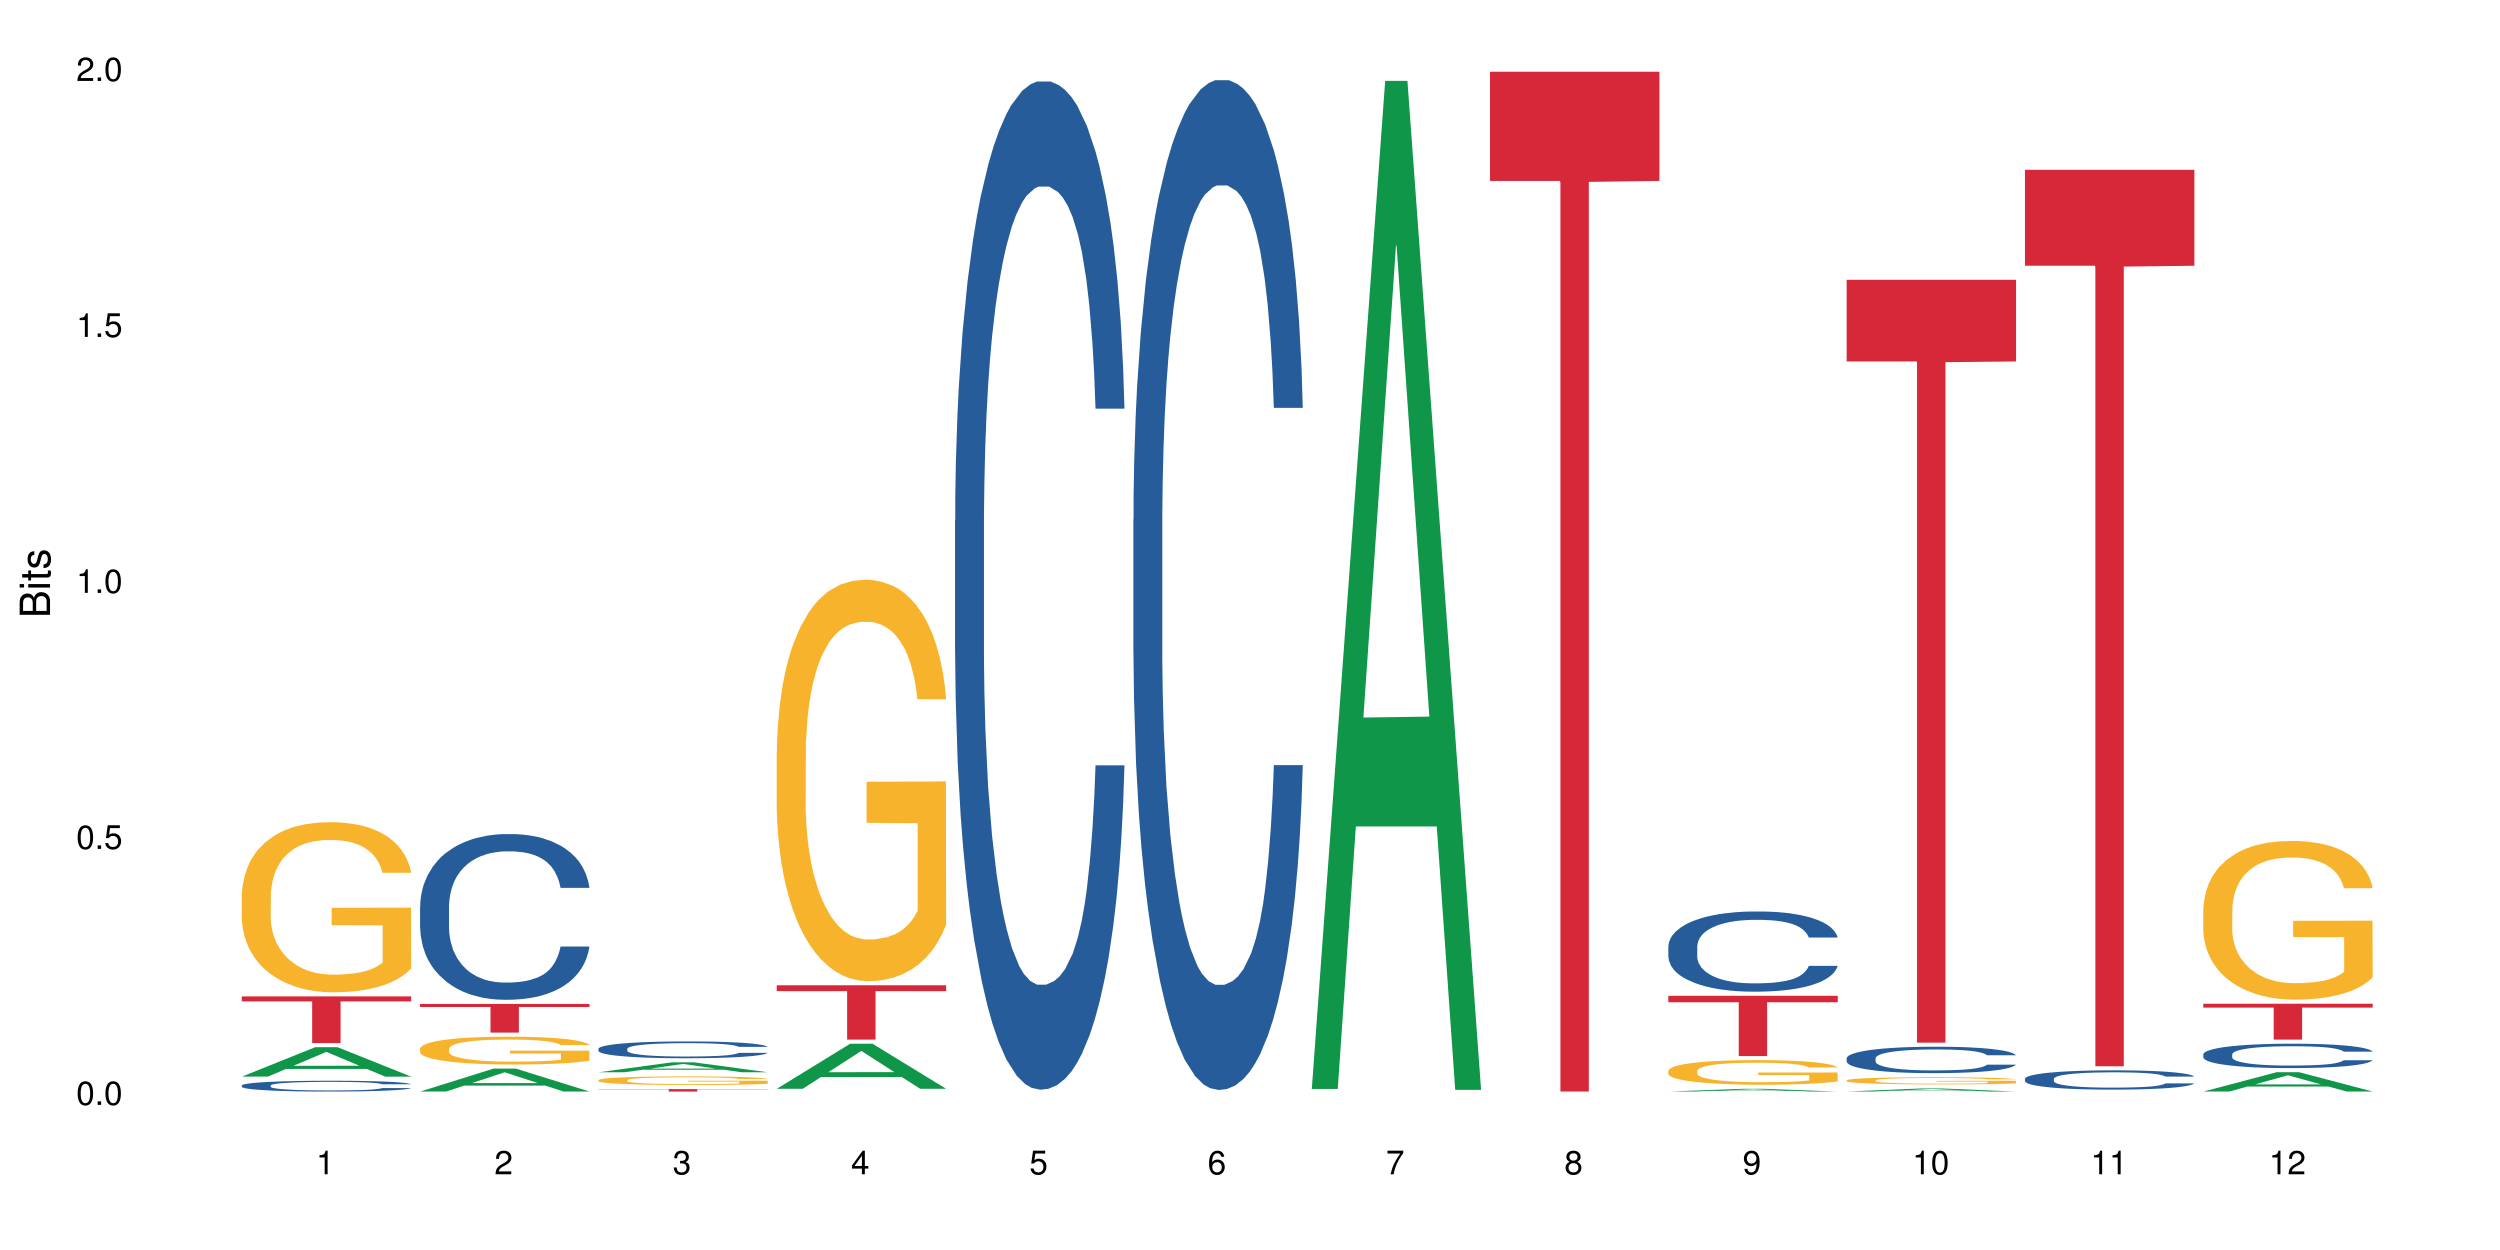 <?xml version="1.0" encoding="UTF-8"?>
<svg xmlns="http://www.w3.org/2000/svg" xmlns:xlink="http://www.w3.org/1999/xlink" width="720pt" height="360pt" viewBox="0 0 720 360" version="1.1">
<defs>
<g>
<symbol overflow="visible" id="glyph0-0">
<path style="stroke:none;" d=""/>
</symbol>
<symbol overflow="visible" id="glyph0-1">
<path style="stroke:none;" d="M 2.641 -6.797 C 2 -6.797 1.422 -6.531 1.078 -6.047 C 0.641 -5.453 0.406 -4.547 0.406 -3.297 C 0.406 -1 1.188 0.219 2.641 0.219 C 4.078 0.219 4.859 -1 4.859 -3.234 C 4.859 -4.562 4.656 -5.438 4.203 -6.047 C 3.844 -6.531 3.281 -6.797 2.641 -6.797 Z M 2.641 -6.047 C 3.547 -6.047 4 -5.125 4 -3.312 C 4 -1.375 3.562 -0.484 2.625 -0.484 C 1.734 -0.484 1.281 -1.422 1.281 -3.281 C 1.281 -5.141 1.734 -6.047 2.641 -6.047 Z M 2.641 -6.047 "/>
</symbol>
<symbol overflow="visible" id="glyph0-2">
<path style="stroke:none;" d="M 1.828 -1 L 0.828 -1 L 0.828 0 L 1.828 0 Z M 1.828 -1 "/>
</symbol>
<symbol overflow="visible" id="glyph0-3">
<path style="stroke:none;" d="M 4.562 -6.797 L 1.062 -6.797 L 0.547 -3.094 L 1.328 -3.094 C 1.719 -3.562 2.047 -3.734 2.578 -3.734 C 3.484 -3.734 4.062 -3.109 4.062 -2.094 C 4.062 -1.125 3.484 -0.531 2.578 -0.531 C 1.828 -0.531 1.375 -0.906 1.188 -1.672 L 0.328 -1.672 C 0.453 -1.109 0.547 -0.844 0.75 -0.594 C 1.125 -0.078 1.828 0.219 2.594 0.219 C 3.969 0.219 4.922 -0.781 4.922 -2.219 C 4.922 -3.562 4.031 -4.484 2.719 -4.484 C 2.25 -4.484 1.859 -4.359 1.469 -4.062 L 1.734 -5.969 L 4.562 -5.969 Z M 4.562 -6.797 "/>
</symbol>
<symbol overflow="visible" id="glyph0-4">
<path style="stroke:none;" d="M 2.484 -4.844 L 2.484 0 L 3.328 0 L 3.328 -6.797 L 2.766 -6.797 C 2.469 -5.75 2.281 -5.609 0.984 -5.453 L 0.984 -4.844 Z M 2.484 -4.844 "/>
</symbol>
<symbol overflow="visible" id="glyph0-5">
<path style="stroke:none;" d="M 4.859 -0.828 L 1.281 -0.828 C 1.359 -1.391 1.672 -1.75 2.5 -2.234 L 3.469 -2.75 C 4.406 -3.266 4.906 -3.969 4.906 -4.812 C 4.906 -5.375 4.672 -5.906 4.266 -6.266 C 3.859 -6.625 3.375 -6.797 2.719 -6.797 C 1.859 -6.797 1.219 -6.5 0.844 -5.922 C 0.609 -5.562 0.5 -5.125 0.484 -4.438 L 1.328 -4.438 C 1.359 -4.906 1.406 -5.188 1.531 -5.406 C 1.75 -5.812 2.188 -6.062 2.703 -6.062 C 3.469 -6.062 4.031 -5.516 4.031 -4.781 C 4.031 -4.25 3.719 -3.797 3.125 -3.438 L 2.234 -2.938 C 0.812 -2.141 0.406 -1.5 0.328 0 L 4.859 0 Z M 4.859 -0.828 "/>
</symbol>
<symbol overflow="visible" id="glyph0-6">
<path style="stroke:none;" d="M 2.125 -3.125 L 2.578 -3.125 C 3.516 -3.125 3.984 -2.703 3.984 -1.891 C 3.984 -1.031 3.469 -0.531 2.578 -0.531 C 1.656 -0.531 1.203 -0.984 1.156 -1.969 L 0.312 -1.969 C 0.344 -1.422 0.438 -1.078 0.609 -0.766 C 0.953 -0.109 1.625 0.219 2.547 0.219 C 3.953 0.219 4.859 -0.609 4.859 -1.906 C 4.859 -2.766 4.516 -3.25 3.703 -3.516 C 4.344 -3.766 4.656 -4.25 4.656 -4.938 C 4.656 -6.109 3.875 -6.797 2.578 -6.797 C 1.203 -6.797 0.484 -6.047 0.453 -4.609 L 1.297 -4.609 C 1.312 -5.016 1.344 -5.25 1.453 -5.453 C 1.641 -5.828 2.062 -6.062 2.594 -6.062 C 3.344 -6.062 3.797 -5.625 3.797 -4.906 C 3.797 -4.422 3.609 -4.141 3.25 -3.984 C 3.016 -3.891 2.719 -3.844 2.125 -3.844 Z M 2.125 -3.125 "/>
</symbol>
<symbol overflow="visible" id="glyph0-7">
<path style="stroke:none;" d="M 3.141 -1.625 L 3.141 0 L 3.984 0 L 3.984 -1.625 L 4.984 -1.625 L 4.984 -2.391 L 3.984 -2.391 L 3.984 -6.797 L 3.359 -6.797 L 0.266 -2.516 L 0.266 -1.625 Z M 3.141 -2.391 L 1 -2.391 L 3.141 -5.359 Z M 3.141 -2.391 "/>
</symbol>
<symbol overflow="visible" id="glyph0-8">
<path style="stroke:none;" d="M 4.781 -5.031 C 4.609 -6.141 3.891 -6.797 2.844 -6.797 C 2.094 -6.797 1.422 -6.438 1.031 -5.828 C 0.609 -5.172 0.406 -4.344 0.406 -3.094 C 0.406 -1.953 0.578 -1.234 0.984 -0.625 C 1.359 -0.078 1.953 0.219 2.703 0.219 C 3.984 0.219 4.922 -0.734 4.922 -2.078 C 4.922 -3.344 4.062 -4.234 2.844 -4.234 C 2.172 -4.234 1.641 -3.969 1.281 -3.469 C 1.281 -5.125 1.828 -6.047 2.797 -6.047 C 3.391 -6.047 3.797 -5.672 3.938 -5.031 Z M 2.734 -3.484 C 3.547 -3.484 4.062 -2.922 4.062 -2 C 4.062 -1.156 3.484 -0.531 2.703 -0.531 C 1.922 -0.531 1.328 -1.188 1.328 -2.047 C 1.328 -2.891 1.906 -3.484 2.734 -3.484 Z M 2.734 -3.484 "/>
</symbol>
<symbol overflow="visible" id="glyph0-9">
<path style="stroke:none;" d="M 4.984 -6.797 L 0.438 -6.797 L 0.438 -5.969 L 4.109 -5.969 C 2.5 -3.656 1.828 -2.234 1.328 0 L 2.219 0 C 2.594 -2.172 3.453 -4.047 4.984 -6.094 Z M 4.984 -6.797 "/>
</symbol>
<symbol overflow="visible" id="glyph0-10">
<path style="stroke:none;" d="M 3.75 -3.578 C 4.453 -4 4.688 -4.344 4.688 -4.984 C 4.688 -6.047 3.844 -6.797 2.641 -6.797 C 1.438 -6.797 0.594 -6.047 0.594 -4.984 C 0.594 -4.359 0.828 -4.016 1.516 -3.578 C 0.734 -3.203 0.359 -2.641 0.359 -1.891 C 0.359 -0.641 1.297 0.219 2.641 0.219 C 3.984 0.219 4.922 -0.641 4.922 -1.875 C 4.922 -2.641 4.531 -3.203 3.75 -3.578 Z M 2.641 -6.047 C 3.359 -6.047 3.812 -5.625 3.812 -4.969 C 3.812 -4.344 3.344 -3.922 2.641 -3.922 C 1.922 -3.922 1.453 -4.344 1.453 -4.984 C 1.453 -5.625 1.922 -6.047 2.641 -6.047 Z M 2.641 -3.203 C 3.484 -3.203 4.062 -2.672 4.062 -1.875 C 4.062 -1.062 3.484 -0.531 2.625 -0.531 C 1.797 -0.531 1.219 -1.078 1.219 -1.875 C 1.219 -2.672 1.797 -3.203 2.641 -3.203 Z M 2.641 -3.203 "/>
</symbol>
<symbol overflow="visible" id="glyph0-11">
<path style="stroke:none;" d="M 0.516 -1.547 C 0.672 -0.438 1.406 0.219 2.438 0.219 C 3.188 0.219 3.859 -0.141 4.266 -0.75 C 4.688 -1.406 4.891 -2.25 4.891 -3.484 C 4.891 -4.625 4.703 -5.359 4.312 -5.953 C 3.938 -6.5 3.344 -6.797 2.594 -6.797 C 1.297 -6.797 0.359 -5.844 0.359 -4.516 C 0.359 -3.25 1.234 -2.344 2.453 -2.344 C 3.094 -2.344 3.562 -2.578 4.016 -3.109 C 4 -1.453 3.469 -0.531 2.5 -0.531 C 1.906 -0.531 1.484 -0.906 1.359 -1.547 Z M 2.578 -6.062 C 3.375 -6.062 3.969 -5.406 3.969 -4.531 C 3.969 -3.688 3.375 -3.094 2.547 -3.094 C 1.734 -3.094 1.234 -3.672 1.234 -4.578 C 1.234 -5.438 1.797 -6.062 2.578 -6.062 Z M 2.578 -6.062 "/>
</symbol>
<symbol overflow="visible" id="glyph1-0">
<path style="stroke:none;" d=""/>
</symbol>
<symbol overflow="visible" id="glyph1-1">
<path style="stroke:none;" d="M 0 -0.953 L 0 -4.891 C 0 -5.719 -0.234 -6.344 -0.734 -6.797 C -1.188 -7.234 -1.812 -7.469 -2.5 -7.469 C -3.547 -7.469 -4.188 -7 -4.625 -5.875 C -4.984 -6.672 -5.641 -7.094 -6.531 -7.094 C -7.156 -7.094 -7.734 -6.859 -8.141 -6.391 C -8.562 -5.938 -8.75 -5.344 -8.75 -4.5 L -8.75 -0.953 Z M -4.984 -2.062 L -7.766 -2.062 L -7.766 -4.219 C -7.766 -4.844 -7.688 -5.203 -7.453 -5.5 C -7.219 -5.812 -6.859 -5.969 -6.375 -5.969 C -5.906 -5.969 -5.531 -5.812 -5.297 -5.5 C -5.062 -5.203 -4.984 -4.844 -4.984 -4.219 Z M -0.984 -2.062 L -4 -2.062 L -4 -4.781 C -4 -5.328 -3.859 -5.688 -3.578 -5.953 C -3.297 -6.219 -2.922 -6.359 -2.484 -6.359 C -2.062 -6.359 -1.688 -6.219 -1.406 -5.953 C -1.109 -5.688 -0.984 -5.328 -0.984 -4.781 Z M -0.984 -2.062 "/>
</symbol>
<symbol overflow="visible" id="glyph1-2">
<path style="stroke:none;" d="M -6.281 -1.797 L -6.281 -0.797 L 0 -0.797 L 0 -1.797 Z M -8.75 -1.797 L -8.75 -0.797 L -7.484 -0.797 L -7.484 -1.797 Z M -8.75 -1.797 "/>
</symbol>
<symbol overflow="visible" id="glyph1-3">
<path style="stroke:none;" d="M -6.281 -3.047 L -6.281 -2.016 L -8.016 -2.016 L -8.016 -1.016 L -6.281 -1.016 L -6.281 -0.172 L -5.469 -0.172 L -5.469 -1.016 L -0.719 -1.016 C -0.078 -1.016 0.281 -1.453 0.281 -2.234 C 0.281 -2.469 0.25 -2.719 0.188 -3.047 L -0.641 -3.047 C -0.609 -2.922 -0.594 -2.766 -0.594 -2.562 C -0.594 -2.141 -0.719 -2.016 -1.156 -2.016 L -5.469 -2.016 L -5.469 -3.047 Z M -6.281 -3.047 "/>
</symbol>
<symbol overflow="visible" id="glyph1-4">
<path style="stroke:none;" d="M -4.531 -5.25 C -5.766 -5.25 -6.469 -4.422 -6.469 -2.969 C -6.469 -1.516 -5.719 -0.562 -4.547 -0.562 C -3.562 -0.562 -3.094 -1.062 -2.734 -2.562 L -2.516 -3.484 C -2.344 -4.188 -2.094 -4.469 -1.625 -4.469 C -1.047 -4.469 -0.641 -3.875 -0.641 -3 C -0.641 -2.453 -0.797 -2 -1.062 -1.75 C -1.25 -1.594 -1.422 -1.531 -1.875 -1.469 L -1.875 -0.406 C -0.422 -0.453 0.281 -1.266 0.281 -2.922 C 0.281 -4.5 -0.5 -5.516 -1.719 -5.516 C -2.656 -5.516 -3.172 -4.984 -3.469 -3.734 L -3.703 -2.766 C -3.891 -1.953 -4.156 -1.609 -4.594 -1.609 C -5.172 -1.609 -5.547 -2.125 -5.547 -2.938 C -5.547 -3.75 -5.203 -4.172 -4.531 -4.203 Z M -4.531 -5.25 "/>
</symbol>
</g>
</defs>
<g id="surface77487">
<rect x="0" y="0" width="720" height="360" style="fill:rgb(100%,100%,100%);fill-opacity:1;stroke:none;"/>
<path style=" stroke:none;fill-rule:nonzero;fill:rgb(6.275%,58.824%,28.235%);fill-opacity:1;" d="M 69.629 310.066 L 69.68 310.059 L 90.793 301.59 L 97.203 301.59 L 118.418 310.074 L 110.965 310.074 L 105.648 307.859 L 82.348 307.859 L 77.137 310.066 L 69.629 310.066 L 84.59 306.945 L 103.512 306.938 L 94.074 302.977 L 93.973 302.969 L 93.867 302.992 L 84.535 306.938 L 84.59 306.945 Z M 69.629 310.066 "/>
<path style=" stroke:none;fill-rule:nonzero;fill:rgb(14.51%,36.078%,60%);fill-opacity:1;" d="M 69.629 312.609 L 69.688 312.609 L 69.688 312.539 L 69.867 312.43 L 70.285 312.293 L 70.699 312.199 L 71.77 312.031 L 73.258 311.871 L 74.805 311.746 L 75.938 311.672 L 76.949 311.613 L 79.27 311.508 L 80.754 311.453 L 82.363 311.406 L 84.324 311.359 L 85.754 311.328 L 88.965 311.285 L 91.348 311.266 L 93.191 311.254 L 97.176 311.254 L 99.559 311.266 L 101.281 311.281 L 103.188 311.305 L 104.793 311.328 L 107.59 311.391 L 110.09 311.473 L 111.219 311.516 L 113.004 311.605 L 114.371 311.691 L 115.324 311.766 L 116.395 311.871 L 117.348 312 L 118.062 312.145 L 118.418 312.266 L 110.09 312.266 L 109.672 312.152 L 109.195 312.062 L 108.305 311.949 L 107.41 311.863 L 106.16 311.781 L 105.031 311.727 L 103.484 311.676 L 102.117 311.641 L 100.688 311.613 L 99.32 311.598 L 96.699 311.582 L 93.668 311.582 L 92.535 311.586 L 90.215 311.609 L 88.965 311.629 L 87.18 311.668 L 85.934 311.707 L 84.445 311.762 L 83.434 311.812 L 82.184 311.887 L 81.289 311.949 L 80.281 312.043 L 79.684 312.117 L 79.148 312.195 L 78.672 312.289 L 78.316 312.391 L 78.078 312.496 L 77.961 312.598 L 77.961 313.039 L 78.078 313.141 L 78.375 313.262 L 79.148 313.434 L 80.281 313.586 L 81.59 313.703 L 82.84 313.789 L 83.551 313.828 L 84.504 313.875 L 85.992 313.934 L 88.133 313.988 L 89.383 314.012 L 91.285 314.035 L 93.25 314.047 L 95.867 314.047 L 98.188 314.035 L 99.734 314.02 L 101.344 313.996 L 103.543 313.949 L 104.91 313.902 L 106.102 313.848 L 106.996 313.797 L 107.59 313.75 L 108.48 313.66 L 109.195 313.566 L 109.73 313.465 L 110.09 313.367 L 118.418 313.367 L 118.062 313.48 L 117.523 313.594 L 116.988 313.676 L 116.156 313.777 L 115.203 313.863 L 113.836 313.965 L 112.707 314.027 L 111.219 314.102 L 109.852 314.152 L 108.363 314.203 L 106.16 314.258 L 104.734 314.289 L 103.188 314.312 L 101.344 314.336 L 99.02 314.355 L 96.523 314.367 L 94.203 314.371 L 91.703 314.363 L 89.859 314.355 L 87.418 314.328 L 84.387 314.277 L 82.184 314.223 L 80.457 314.168 L 78.969 314.113 L 77.305 314.035 L 75.164 313.91 L 73.855 313.812 L 72.961 313.734 L 71.949 313.621 L 71.234 313.523 L 70.402 313.363 L 69.809 313.16 L 69.629 313.004 Z M 69.629 312.609 "/>
<path style=" stroke:none;fill-rule:nonzero;fill:rgb(96.863%,70.196%,16.863%);fill-opacity:1;" d="M 69.629 257.77 L 69.688 257.727 L 69.688 256.832 L 69.926 254.816 L 70.523 252.043 L 71.297 249.762 L 72.129 247.973 L 72.664 247.031 L 73.555 245.691 L 74.328 244.707 L 76.293 242.691 L 78.793 240.812 L 80.16 240.008 L 81.707 239.246 L 83.91 238.398 L 84.922 238.082 L 88.016 237.367 L 91.523 236.922 L 95.391 236.785 L 97.176 236.832 L 99.617 237.012 L 102.949 237.504 L 104.852 237.949 L 106.34 238.398 L 107.887 238.98 L 109.789 239.875 L 111.574 240.949 L 113.004 242.02 L 114.43 243.363 L 115.621 244.797 L 116.633 246.359 L 117.523 248.242 L 118.062 249.805 L 118.418 251.371 L 110.148 251.371 L 109.672 249.805 L 109.137 248.598 L 108.242 247.121 L 107.352 246.047 L 106.457 245.199 L 104.793 244.035 L 103.363 243.32 L 101.578 242.691 L 99.855 242.289 L 97.891 242.02 L 96.699 241.934 L 93.547 241.934 L 90.691 242.246 L 89.027 242.602 L 87.836 242.961 L 86.168 243.633 L 85.16 244.168 L 84.562 244.527 L 82.777 245.914 L 81.59 247.168 L 80.934 248.016 L 80.102 249.359 L 79.508 250.566 L 78.852 252.355 L 78.496 253.699 L 78.02 256.742 L 77.961 264.797 L 78.137 266.496 L 78.496 268.332 L 78.969 269.941 L 79.684 271.641 L 80.398 272.938 L 81.648 274.684 L 82.719 275.848 L 83.551 276.609 L 85.16 277.816 L 85.812 278.219 L 87.359 279.023 L 88.965 279.648 L 90.93 280.188 L 92.418 280.457 L 94.797 280.68 L 97.832 280.68 L 101.402 280.41 L 103.664 280.055 L 105.211 279.695 L 106.219 279.383 L 107.469 278.891 L 108.363 278.441 L 109.195 277.949 L 110.207 277.188 L 110.207 266.496 L 95.512 266.449 L 95.512 261.441 L 118.359 261.395 L 118.418 278.891 L 117.168 280.098 L 115.621 281.262 L 114.133 282.156 L 112.586 282.918 L 110.387 283.766 L 108.602 284.305 L 105.863 284.93 L 103.363 285.332 L 100.746 285.602 L 98.426 285.734 L 95.691 285.781 L 93.25 285.691 L 90.633 285.422 L 88.551 285.062 L 86.645 284.617 L 84.742 284.035 L 82.363 283.094 L 80.816 282.336 L 79.207 281.395 L 77.602 280.277 L 76.176 279.07 L 75.223 278.129 L 74.27 277.055 L 73.258 275.711 L 72.309 274.191 L 71.594 272.805 L 70.938 271.238 L 70.461 269.762 L 69.988 267.75 L 69.75 266.137 L 69.629 264.75 Z M 69.629 257.77 "/>
<path style=" stroke:none;fill-rule:nonzero;fill:rgb(83.922%,15.686%,22.353%);fill-opacity:1;" d="M 69.629 286.961 L 118.418 286.961 L 118.418 288.398 L 98.086 288.41 L 98.086 300.41 L 89.902 300.41 L 89.902 288.426 L 89.785 288.398 L 69.629 288.398 Z M 69.629 286.961 "/>
<path style=" stroke:none;fill-rule:nonzero;fill:rgb(6.275%,58.824%,28.235%);fill-opacity:1;" d="M 120.984 314.363 L 121.039 314.359 L 142.148 307.758 L 148.559 307.758 L 169.773 314.371 L 162.32 314.371 L 157.004 312.645 L 133.703 312.645 L 128.492 314.363 L 120.984 314.363 L 135.945 311.93 L 154.867 311.926 L 145.434 308.836 L 145.328 308.832 L 145.223 308.852 L 135.895 311.926 L 135.945 311.93 Z M 120.984 314.363 "/>
<path style=" stroke:none;fill-rule:nonzero;fill:rgb(14.51%,36.078%,60%);fill-opacity:1;" d="M 120.984 260.992 L 121.047 260.949 L 121.047 259.902 L 121.223 258.246 L 121.641 256.152 L 122.055 254.711 L 123.129 252.141 L 124.613 249.652 L 126.16 247.734 L 127.293 246.602 L 128.305 245.727 L 130.625 244.113 L 132.113 243.285 L 133.719 242.543 L 135.684 241.805 L 137.109 241.367 L 140.324 240.668 L 142.703 240.363 L 144.547 240.234 L 148.535 240.234 L 150.914 240.406 L 152.637 240.625 L 154.543 240.973 L 156.148 241.367 L 158.945 242.328 L 161.445 243.547 L 162.574 244.246 L 164.359 245.598 L 165.727 246.906 L 166.68 248.039 L 167.75 249.652 L 168.703 251.617 L 169.418 253.84 L 169.773 255.715 L 161.445 255.715 L 161.027 253.973 L 160.551 252.617 L 159.66 250.832 L 158.766 249.566 L 157.516 248.301 L 156.387 247.473 L 154.84 246.645 L 153.473 246.121 L 152.043 245.727 L 150.676 245.465 L 148.059 245.203 L 145.023 245.203 L 143.891 245.293 L 141.57 245.641 L 140.324 245.945 L 138.539 246.559 L 137.289 247.125 L 135.801 247.996 L 134.789 248.738 L 133.539 249.871 L 132.648 250.875 L 131.637 252.312 L 131.039 253.402 L 130.504 254.625 L 130.031 256.062 L 129.672 257.59 L 129.434 259.203 L 129.316 260.773 L 129.316 267.535 L 129.434 269.105 L 129.73 270.938 L 130.504 273.598 L 131.637 275.906 L 132.945 277.738 L 134.195 279.047 L 134.906 279.66 L 135.859 280.355 L 137.348 281.23 L 139.488 282.102 L 140.738 282.449 L 142.645 282.797 L 144.605 282.973 L 147.223 282.973 L 149.543 282.797 L 151.09 282.582 L 152.699 282.23 L 154.898 281.492 L 156.27 280.793 L 157.457 279.965 L 158.352 279.137 L 158.945 278.438 L 159.84 277.086 L 160.551 275.602 L 161.086 274.078 L 161.445 272.594 L 169.773 272.594 L 169.418 274.336 L 168.883 276.039 L 168.348 277.305 L 167.512 278.828 L 166.562 280.184 L 165.191 281.707 L 164.062 282.711 L 162.574 283.801 L 161.207 284.629 L 159.719 285.371 L 157.516 286.242 L 156.09 286.68 L 154.543 287.074 L 152.699 287.422 L 150.379 287.727 L 147.879 287.902 L 145.559 287.945 L 143.059 287.859 L 141.215 287.684 L 138.777 287.289 L 135.742 286.504 L 133.539 285.676 L 131.812 284.848 L 130.328 283.977 L 128.66 282.797 L 126.52 280.879 L 125.211 279.398 L 124.316 278.176 L 123.305 276.477 L 122.594 274.949 L 121.758 272.508 L 121.164 269.41 L 120.984 267.012 Z M 120.984 260.992 "/>
<path style=" stroke:none;fill-rule:nonzero;fill:rgb(96.863%,70.196%,16.863%);fill-opacity:1;" d="M 120.984 301.996 L 121.047 301.992 L 121.047 301.844 L 121.281 301.516 L 121.879 301.062 L 122.652 300.688 L 123.484 300.395 L 124.02 300.242 L 124.914 300.023 L 125.688 299.863 L 127.648 299.531 L 130.148 299.227 L 131.516 299.094 L 133.062 298.969 L 135.266 298.832 L 136.277 298.777 L 139.371 298.66 L 142.883 298.59 L 146.75 298.566 L 148.535 298.574 L 150.973 298.602 L 154.305 298.684 L 156.207 298.758 L 157.695 298.832 L 159.242 298.926 L 161.148 299.07 L 162.934 299.246 L 164.359 299.422 L 165.789 299.641 L 166.977 299.875 L 167.988 300.133 L 168.883 300.441 L 169.418 300.695 L 169.773 300.953 L 161.504 300.953 L 161.027 300.695 L 160.492 300.5 L 159.602 300.258 L 158.707 300.082 L 157.816 299.941 L 156.148 299.75 L 154.723 299.637 L 152.938 299.531 L 151.211 299.465 L 149.246 299.422 L 148.059 299.406 L 144.902 299.406 L 142.047 299.461 L 140.383 299.52 L 139.191 299.578 L 137.527 299.688 L 136.516 299.773 L 135.918 299.832 L 134.133 300.059 L 132.945 300.266 L 132.289 300.402 L 131.457 300.621 L 130.863 300.82 L 130.207 301.113 L 129.852 301.332 L 129.375 301.828 L 129.316 303.145 L 129.492 303.426 L 129.852 303.723 L 130.328 303.988 L 131.039 304.266 L 131.754 304.477 L 133.004 304.762 L 134.074 304.953 L 134.906 305.078 L 136.516 305.273 L 137.168 305.34 L 138.715 305.473 L 140.324 305.574 L 142.285 305.664 L 143.773 305.707 L 146.152 305.742 L 149.188 305.742 L 152.758 305.699 L 155.02 305.641 L 156.566 305.582 L 157.578 305.531 L 158.828 305.449 L 159.719 305.379 L 160.551 305.297 L 161.562 305.172 L 161.562 303.426 L 146.867 303.418 L 146.867 302.598 L 169.715 302.59 L 169.773 305.449 L 168.523 305.648 L 166.977 305.84 L 165.492 305.984 L 163.941 306.109 L 161.742 306.25 L 159.957 306.336 L 157.219 306.438 L 154.723 306.504 L 152.102 306.547 L 149.781 306.57 L 147.047 306.578 L 144.605 306.562 L 141.988 306.52 L 139.906 306.461 L 138.004 306.387 L 136.098 306.293 L 133.719 306.137 L 132.172 306.016 L 130.566 305.859 L 128.957 305.676 L 127.531 305.48 L 126.578 305.328 L 125.625 305.152 L 124.613 304.93 L 123.664 304.684 L 122.949 304.457 L 122.293 304.199 L 121.82 303.957 L 121.344 303.629 L 121.105 303.367 L 120.984 303.141 Z M 120.984 301.996 "/>
<path style=" stroke:none;fill-rule:nonzero;fill:rgb(83.922%,15.686%,22.353%);fill-opacity:1;" d="M 120.984 289.125 L 169.773 289.125 L 169.773 290.008 L 149.441 290.016 L 149.441 297.387 L 141.262 297.387 L 141.262 290.023 L 141.141 290.008 L 120.984 290.008 Z M 120.984 289.125 "/>
<path style=" stroke:none;fill-rule:nonzero;fill:rgb(6.275%,58.824%,28.235%);fill-opacity:1;" d="M 172.344 308.82 L 172.395 308.816 L 193.504 305.957 L 199.914 305.957 L 221.129 308.82 L 213.676 308.82 L 208.359 308.074 L 185.059 308.074 L 179.848 308.82 L 172.344 308.82 L 187.301 307.766 L 206.223 307.762 L 196.789 306.426 L 196.684 306.422 L 196.578 306.43 L 187.25 307.762 L 187.301 307.766 Z M 172.344 308.82 "/>
<path style=" stroke:none;fill-rule:nonzero;fill:rgb(14.51%,36.078%,60%);fill-opacity:1;" d="M 172.344 302.043 L 172.402 302.035 L 172.402 301.93 L 172.578 301.762 L 172.996 301.551 L 173.414 301.402 L 174.484 301.145 L 175.973 300.891 L 177.52 300.695 L 178.648 300.582 L 179.66 300.492 L 181.98 300.328 L 183.469 300.246 L 185.074 300.168 L 187.039 300.094 L 188.465 300.051 L 191.68 299.98 L 194.059 299.949 L 195.902 299.934 L 199.891 299.934 L 202.27 299.953 L 203.996 299.973 L 205.898 300.008 L 207.504 300.051 L 210.301 300.148 L 212.801 300.27 L 213.93 300.34 L 215.715 300.48 L 217.086 300.613 L 218.035 300.727 L 219.109 300.891 L 220.059 301.09 L 220.773 301.316 L 221.129 301.504 L 212.801 301.504 L 212.383 301.328 L 211.906 301.191 L 211.016 301.012 L 210.125 300.883 L 208.875 300.754 L 207.742 300.668 L 206.195 300.586 L 204.828 300.531 L 203.398 300.492 L 202.031 300.465 L 199.414 300.438 L 196.379 300.438 L 195.25 300.449 L 192.93 300.484 L 191.68 300.516 L 189.895 300.578 L 188.645 300.633 L 187.156 300.723 L 186.145 300.797 L 184.895 300.914 L 184.004 301.016 L 182.992 301.16 L 182.398 301.27 L 181.863 301.395 L 181.387 301.539 L 181.027 301.695 L 180.789 301.859 L 180.672 302.02 L 180.672 302.703 L 180.789 302.863 L 181.09 303.051 L 181.863 303.32 L 182.992 303.555 L 184.301 303.742 L 185.551 303.875 L 186.266 303.934 L 187.215 304.008 L 188.703 304.094 L 190.848 304.184 L 192.094 304.219 L 194 304.254 L 195.961 304.273 L 198.582 304.273 L 200.902 304.254 L 202.449 304.23 L 204.055 304.195 L 206.258 304.121 L 207.625 304.051 L 208.812 303.965 L 209.707 303.883 L 210.301 303.812 L 211.195 303.676 L 211.906 303.523 L 212.445 303.367 L 212.801 303.219 L 221.129 303.219 L 220.773 303.395 L 220.238 303.566 L 219.703 303.695 L 218.871 303.852 L 217.918 303.988 L 216.551 304.145 L 215.418 304.246 L 213.93 304.355 L 212.562 304.441 L 211.074 304.516 L 208.875 304.602 L 207.445 304.648 L 205.898 304.688 L 204.055 304.723 L 201.734 304.754 L 199.234 304.773 L 196.914 304.777 L 194.414 304.766 L 192.57 304.75 L 190.133 304.711 L 187.098 304.629 L 184.895 304.547 L 183.172 304.461 L 181.684 304.375 L 180.016 304.254 L 177.875 304.059 L 176.566 303.91 L 175.672 303.785 L 174.664 303.613 L 173.949 303.457 L 173.117 303.211 L 172.52 302.895 L 172.344 302.652 Z M 172.344 302.043 "/>
<path style=" stroke:none;fill-rule:nonzero;fill:rgb(96.863%,70.196%,16.863%);fill-opacity:1;" d="M 172.344 311.062 L 172.402 311.062 L 172.402 311.016 L 172.641 310.914 L 173.234 310.773 L 174.008 310.66 L 174.84 310.566 L 175.375 310.52 L 176.27 310.453 L 177.043 310.402 L 179.004 310.301 L 181.504 310.207 L 182.875 310.164 L 184.422 310.125 L 186.621 310.082 L 187.633 310.066 L 190.727 310.031 L 194.238 310.008 L 198.105 310 L 199.891 310.004 L 202.328 310.012 L 205.66 310.039 L 207.566 310.059 L 209.051 310.082 L 210.598 310.113 L 212.504 310.156 L 214.289 310.211 L 215.715 310.266 L 217.145 310.336 L 218.336 310.406 L 219.344 310.488 L 220.238 310.582 L 220.773 310.66 L 221.129 310.742 L 212.859 310.742 L 212.383 310.66 L 211.848 310.602 L 210.957 310.523 L 210.062 310.469 L 209.172 310.426 L 207.504 310.367 L 206.078 310.332 L 204.293 310.301 L 202.566 310.281 L 200.605 310.266 L 199.414 310.262 L 196.262 310.262 L 193.402 310.277 L 191.738 310.297 L 190.547 310.312 L 188.883 310.348 L 187.871 310.375 L 187.277 310.395 L 185.492 310.465 L 184.301 310.527 L 183.648 310.57 L 182.812 310.637 L 182.219 310.699 L 181.562 310.789 L 181.207 310.859 L 180.73 311.012 L 180.672 311.422 L 180.852 311.508 L 181.207 311.598 L 181.684 311.68 L 182.398 311.766 L 183.109 311.832 L 184.359 311.922 L 185.43 311.98 L 186.266 312.02 L 187.871 312.078 L 188.527 312.102 L 190.074 312.141 L 191.68 312.172 L 193.641 312.199 L 195.129 312.215 L 197.508 312.223 L 200.543 312.223 L 204.113 312.211 L 206.375 312.191 L 207.922 312.176 L 208.934 312.16 L 210.184 312.133 L 211.074 312.109 L 211.906 312.086 L 212.918 312.047 L 212.918 311.508 L 198.223 311.504 L 198.223 311.25 L 221.07 311.246 L 221.129 312.133 L 219.883 312.195 L 218.336 312.254 L 216.848 312.301 L 215.301 312.336 L 213.098 312.379 L 211.312 312.406 L 208.578 312.441 L 206.078 312.461 L 203.461 312.473 L 201.141 312.48 L 198.402 312.484 L 195.961 312.477 L 193.344 312.465 L 191.262 312.445 L 189.359 312.422 L 187.453 312.395 L 185.074 312.348 L 183.527 312.309 L 181.922 312.262 L 180.316 312.203 L 178.887 312.145 L 177.934 312.094 L 176.984 312.039 L 175.973 311.973 L 175.02 311.895 L 174.305 311.824 L 173.652 311.746 L 173.176 311.672 L 172.699 311.57 L 172.461 311.488 L 172.344 311.418 Z M 172.344 311.062 "/>
<path style=" stroke:none;fill-rule:nonzero;fill:rgb(83.922%,15.686%,22.353%);fill-opacity:1;" d="M 172.344 313.664 L 221.129 313.664 L 221.129 313.738 L 200.797 313.738 L 200.797 314.371 L 192.617 314.371 L 192.617 313.738 L 172.344 313.738 Z M 172.344 313.664 "/>
<path style=" stroke:none;fill-rule:nonzero;fill:rgb(6.275%,58.824%,28.235%);fill-opacity:1;" d="M 223.699 313.57 L 223.75 313.559 L 244.859 300.59 L 251.273 300.59 L 272.488 313.582 L 265.031 313.582 L 259.715 310.191 L 236.418 310.191 L 231.203 313.57 L 223.699 313.57 L 238.656 308.789 L 257.578 308.777 L 248.145 302.711 L 248.039 302.699 L 247.938 302.738 L 238.605 308.777 L 238.656 308.789 Z M 223.699 313.57 "/>
<path style=" stroke:none;fill-rule:nonzero;fill:rgb(96.863%,70.196%,16.863%);fill-opacity:1;" d="M 223.699 216.484 L 223.758 216.379 L 223.758 214.266 L 223.996 209.516 L 224.59 202.969 L 225.363 197.582 L 226.195 193.359 L 226.734 191.145 L 227.625 187.977 L 228.398 185.652 L 230.363 180.902 L 232.859 176.465 L 234.23 174.566 L 235.777 172.77 L 237.977 170.766 L 238.988 170.023 L 242.082 168.336 L 245.594 167.277 L 249.461 166.961 L 251.246 167.066 L 253.684 167.492 L 257.016 168.652 L 258.922 169.707 L 260.41 170.766 L 261.957 172.137 L 263.859 174.25 L 265.645 176.781 L 267.074 179.316 L 268.5 182.484 L 269.691 185.863 L 270.703 189.559 L 271.594 193.992 L 272.129 197.691 L 272.488 201.387 L 264.215 201.387 L 263.742 197.691 L 263.203 194.84 L 262.312 191.355 L 261.422 188.82 L 260.527 186.812 L 258.863 184.066 L 257.434 182.379 L 255.648 180.902 L 253.922 179.949 L 251.961 179.316 L 250.77 179.105 L 247.617 179.105 L 244.762 179.844 L 243.094 180.688 L 241.906 181.535 L 240.238 183.117 L 239.227 184.387 L 238.633 185.23 L 236.848 188.504 L 235.656 191.461 L 235.004 193.465 L 234.168 196.633 L 233.574 199.484 L 232.922 203.707 L 232.562 206.875 L 232.086 214.055 L 232.027 233.062 L 232.207 237.074 L 232.562 241.406 L 233.039 245.207 L 233.754 249.219 L 234.469 252.281 L 235.719 256.398 L 236.789 259.145 L 237.621 260.938 L 239.227 263.789 L 239.883 264.738 L 241.43 266.641 L 243.035 268.117 L 245 269.387 L 246.484 270.02 L 248.867 270.547 L 251.898 270.547 L 255.469 269.914 L 257.73 269.07 L 259.277 268.227 L 260.289 267.484 L 261.539 266.324 L 262.43 265.27 L 263.266 264.105 L 264.277 262.312 L 264.277 237.074 L 249.578 236.969 L 249.578 225.145 L 272.426 225.039 L 272.488 266.324 L 271.238 269.176 L 269.691 271.922 L 268.203 274.031 L 266.656 275.828 L 264.453 277.832 L 262.668 279.102 L 259.934 280.578 L 257.434 281.527 L 254.816 282.164 L 252.496 282.48 L 249.758 282.586 L 247.32 282.375 L 244.699 281.742 L 242.617 280.895 L 240.715 279.84 L 238.812 278.469 L 236.43 276.25 L 234.883 274.453 L 233.277 272.238 L 231.672 269.598 L 230.242 266.746 L 229.293 264.527 L 228.34 261.996 L 227.328 258.828 L 226.375 255.238 L 225.66 251.965 L 225.008 248.27 L 224.531 244.785 L 224.055 240.031 L 223.816 236.23 L 223.699 232.957 Z M 223.699 216.484 "/>
<path style=" stroke:none;fill-rule:nonzero;fill:rgb(83.922%,15.686%,22.353%);fill-opacity:1;" d="M 223.699 283.766 L 272.488 283.766 L 272.488 285.441 L 252.152 285.453 L 252.152 299.41 L 243.973 299.41 L 243.973 285.469 L 243.855 285.441 L 223.699 285.441 Z M 223.699 283.766 "/>
<path style=" stroke:none;fill-rule:nonzero;fill:rgb(14.51%,36.078%,60%);fill-opacity:1;" d="M 275.055 149.816 L 275.113 149.551 L 275.113 143.184 L 275.293 133.098 L 275.711 120.355 L 276.125 111.598 L 277.195 95.941 L 278.684 80.812 L 280.23 69.133 L 281.359 62.234 L 282.371 56.926 L 284.691 47.105 L 286.18 42.062 L 287.789 37.551 L 289.75 33.039 L 291.18 30.383 L 294.391 26.137 L 296.77 24.277 L 298.617 23.484 L 302.602 23.484 L 304.98 24.543 L 306.707 25.871 L 308.613 27.996 L 310.219 30.383 L 313.016 36.223 L 315.512 43.652 L 316.645 47.898 L 318.43 56.129 L 319.797 64.09 L 320.75 70.992 L 321.82 80.812 L 322.773 92.754 L 323.484 106.289 L 323.844 117.703 L 315.512 117.703 L 315.098 107.086 L 314.621 98.859 L 313.727 87.977 L 312.836 80.281 L 311.586 72.582 L 310.457 67.539 L 308.91 62.496 L 307.539 59.312 L 306.113 56.926 L 304.742 55.332 L 302.125 53.738 L 299.09 53.738 L 297.961 54.27 L 295.641 56.395 L 294.391 58.25 L 292.605 61.969 L 291.355 65.418 L 289.871 70.727 L 288.859 75.238 L 287.609 82.137 L 286.715 88.242 L 285.703 97 L 285.109 103.637 L 284.574 111.066 L 284.098 119.828 L 283.742 129.117 L 283.504 138.938 L 283.383 148.492 L 283.383 189.629 L 283.504 199.184 L 283.801 210.332 L 284.574 226.52 L 285.703 240.59 L 287.012 251.734 L 288.262 259.699 L 288.977 263.414 L 289.93 267.66 L 291.418 272.969 L 293.559 278.277 L 294.809 280.398 L 296.711 282.523 L 298.676 283.586 L 301.293 283.586 L 303.613 282.523 L 305.16 281.195 L 306.766 279.074 L 308.969 274.559 L 310.336 270.312 L 311.527 265.27 L 312.418 260.227 L 313.016 255.98 L 313.906 247.754 L 314.621 238.73 L 315.156 229.441 L 315.512 220.418 L 323.844 220.418 L 323.484 231.035 L 322.949 241.383 L 322.414 249.082 L 321.582 258.371 L 320.629 266.598 L 319.262 275.887 L 318.133 281.992 L 316.645 288.629 L 315.273 293.672 L 313.789 298.184 L 311.586 303.488 L 310.16 306.145 L 308.613 308.531 L 306.766 310.656 L 304.445 312.516 L 301.949 313.574 L 299.629 313.84 L 297.129 313.309 L 295.285 312.25 L 292.844 309.859 L 289.809 305.082 L 287.609 300.039 L 285.883 294.996 L 284.395 289.688 L 282.73 282.523 L 280.586 270.844 L 279.277 261.82 L 278.387 254.391 L 277.375 244.039 L 276.66 234.75 L 275.828 219.887 L 275.234 201.043 L 275.055 186.445 Z M 275.055 149.816 "/>
<path style=" stroke:none;fill-rule:nonzero;fill:rgb(14.51%,36.078%,60%);fill-opacity:1;" d="M 326.41 149.641 L 326.469 149.371 L 326.469 142.992 L 326.648 132.891 L 327.066 120.133 L 327.48 111.359 L 328.555 95.676 L 330.039 80.523 L 331.586 68.828 L 332.719 61.914 L 333.73 56.598 L 336.051 46.762 L 337.535 41.711 L 339.145 37.191 L 341.105 32.672 L 342.535 30.016 L 345.746 25.762 L 348.129 23.902 L 349.973 23.102 L 353.957 23.102 L 356.34 24.168 L 358.062 25.496 L 359.969 27.621 L 361.574 30.016 L 364.371 35.863 L 366.871 43.305 L 368 47.559 L 369.785 55.801 L 371.152 63.777 L 372.105 70.688 L 373.176 80.523 L 374.129 92.484 L 374.844 106.043 L 375.199 117.473 L 366.871 117.473 L 366.453 106.84 L 365.977 98.598 L 365.086 87.699 L 364.191 79.992 L 362.941 72.281 L 361.812 67.23 L 360.266 62.18 L 358.898 58.992 L 357.469 56.598 L 356.102 55.004 L 353.484 53.406 L 350.449 53.406 L 349.316 53.941 L 346.996 56.066 L 345.746 57.926 L 343.961 61.648 L 342.715 65.105 L 341.227 70.422 L 340.215 74.941 L 338.965 81.852 L 338.074 87.965 L 337.062 96.738 L 336.465 103.383 L 335.93 110.828 L 335.453 119.602 L 335.098 128.902 L 334.859 138.738 L 334.742 148.309 L 334.742 189.512 L 334.859 199.082 L 335.156 210.25 L 335.93 226.465 L 337.062 240.555 L 338.371 251.719 L 339.621 259.691 L 340.332 263.414 L 341.285 267.668 L 342.773 272.984 L 344.914 278.301 L 346.164 280.426 L 348.066 282.555 L 350.031 283.617 L 352.648 283.617 L 354.969 282.555 L 356.516 281.227 L 358.125 279.098 L 360.324 274.578 L 361.691 270.324 L 362.883 265.273 L 363.777 260.223 L 364.371 255.973 L 365.262 247.73 L 365.977 238.691 L 366.512 229.387 L 366.871 220.352 L 375.199 220.352 L 374.844 230.984 L 374.309 241.352 L 373.77 249.059 L 372.938 258.363 L 371.988 266.605 L 370.617 275.91 L 369.488 282.023 L 368 288.668 L 366.633 293.719 L 365.145 298.238 L 362.941 303.555 L 361.516 306.215 L 359.969 308.605 L 358.125 310.73 L 355.805 312.594 L 353.305 313.656 L 350.984 313.922 L 348.484 313.391 L 346.641 312.328 L 344.199 309.934 L 341.168 305.148 L 338.965 300.098 L 337.238 295.047 L 335.754 289.73 L 334.086 282.555 L 331.945 270.859 L 330.637 261.82 L 329.742 254.375 L 328.73 244.008 L 328.016 234.703 L 327.184 219.816 L 326.59 200.945 L 326.41 186.324 Z M 326.41 149.641 "/>
<path style=" stroke:none;fill-rule:nonzero;fill:rgb(6.275%,58.824%,28.235%);fill-opacity:1;" d="M 377.766 313.609 L 377.82 313.336 L 398.93 23.293 L 405.34 23.293 L 426.555 313.883 L 419.102 313.883 L 413.785 238.027 L 390.484 238.027 L 385.273 313.609 L 377.766 313.609 L 392.727 206.652 L 411.648 206.379 L 402.215 70.77 L 402.109 70.496 L 402.004 71.316 L 392.676 206.379 L 392.727 206.652 Z M 377.766 313.609 "/>
<path style=" stroke:none;fill-rule:nonzero;fill:rgb(83.922%,15.686%,22.353%);fill-opacity:1;" d="M 429.125 20.664 L 477.91 20.664 L 477.91 52.102 L 457.578 52.379 L 457.578 314.371 L 449.398 314.371 L 449.398 52.652 L 449.277 52.102 L 429.125 52.102 Z M 429.125 20.664 "/>
<path style=" stroke:none;fill-rule:nonzero;fill:rgb(6.275%,58.824%,28.235%);fill-opacity:1;" d="M 480.48 314.371 L 480.531 314.371 L 501.641 313.582 L 508.055 313.582 L 529.27 314.371 L 521.812 314.371 L 516.496 314.164 L 493.199 314.164 L 487.984 314.371 L 480.48 314.371 L 495.438 314.078 L 514.359 314.078 L 504.926 313.711 L 504.82 313.711 L 504.719 313.715 L 495.387 314.078 L 495.438 314.078 Z M 480.48 314.371 "/>
<path style=" stroke:none;fill-rule:nonzero;fill:rgb(14.51%,36.078%,60%);fill-opacity:1;" d="M 480.48 272.562 L 480.539 272.539 L 480.539 272.031 L 480.719 271.23 L 481.133 270.219 L 481.551 269.52 L 482.621 268.273 L 484.109 267.07 L 485.656 266.145 L 486.785 265.594 L 487.797 265.172 L 490.117 264.391 L 491.605 263.988 L 493.211 263.633 L 495.176 263.273 L 496.605 263.062 L 499.816 262.723 L 502.195 262.574 L 504.039 262.512 L 508.027 262.512 L 510.406 262.598 L 512.133 262.703 L 514.035 262.871 L 515.645 263.062 L 518.441 263.527 L 520.938 264.117 L 522.07 264.453 L 523.855 265.109 L 525.223 265.742 L 526.176 266.289 L 527.246 267.07 L 528.195 268.023 L 528.91 269.098 L 529.27 270.008 L 520.938 270.008 L 520.523 269.16 L 520.047 268.508 L 519.152 267.641 L 518.262 267.031 L 517.012 266.418 L 515.883 266.016 L 514.336 265.617 L 512.965 265.363 L 511.539 265.172 L 510.168 265.047 L 507.551 264.918 L 504.516 264.918 L 503.387 264.961 L 501.066 265.129 L 499.816 265.277 L 498.031 265.574 L 496.781 265.848 L 495.293 266.27 L 494.285 266.629 L 493.035 267.176 L 492.141 267.664 L 491.129 268.359 L 490.535 268.887 L 490 269.48 L 489.523 270.176 L 489.168 270.914 L 488.93 271.695 L 488.809 272.457 L 488.809 275.727 L 488.93 276.488 L 489.227 277.375 L 490 278.66 L 491.129 279.781 L 492.438 280.668 L 493.688 281.301 L 494.402 281.598 L 495.355 281.934 L 496.84 282.355 L 498.984 282.777 L 500.234 282.945 L 502.137 283.117 L 504.102 283.199 L 506.719 283.199 L 509.039 283.117 L 510.586 283.012 L 512.191 282.84 L 514.395 282.484 L 515.762 282.145 L 516.953 281.742 L 517.844 281.344 L 518.441 281.004 L 519.332 280.352 L 520.047 279.633 L 520.582 278.895 L 520.938 278.176 L 529.27 278.176 L 528.91 279.02 L 528.375 279.844 L 527.84 280.457 L 527.008 281.195 L 526.055 281.848 L 524.688 282.59 L 523.555 283.074 L 522.07 283.602 L 520.699 284.004 L 519.215 284.363 L 517.012 284.785 L 515.582 284.996 L 514.035 285.184 L 512.191 285.355 L 509.871 285.5 L 507.371 285.586 L 505.051 285.605 L 502.555 285.566 L 500.711 285.48 L 498.27 285.289 L 495.234 284.91 L 493.035 284.508 L 491.309 284.109 L 489.82 283.688 L 488.156 283.117 L 486.012 282.188 L 484.703 281.469 L 483.812 280.879 L 482.801 280.055 L 482.086 279.316 L 481.254 278.133 L 480.656 276.637 L 480.48 275.473 Z M 480.48 272.562 "/>
<path style=" stroke:none;fill-rule:nonzero;fill:rgb(96.863%,70.196%,16.863%);fill-opacity:1;" d="M 480.48 308.355 L 480.539 308.348 L 480.539 308.219 L 480.777 307.926 L 481.371 307.527 L 482.145 307.195 L 482.98 306.938 L 483.516 306.801 L 484.406 306.609 L 485.18 306.465 L 487.145 306.176 L 489.641 305.902 L 491.012 305.785 L 492.559 305.676 L 494.758 305.555 L 495.77 305.508 L 498.863 305.406 L 502.375 305.34 L 506.242 305.32 L 508.027 305.328 L 510.465 305.355 L 513.797 305.426 L 515.703 305.488 L 517.191 305.555 L 518.738 305.637 L 520.641 305.766 L 522.426 305.922 L 523.855 306.078 L 525.281 306.273 L 526.473 306.48 L 527.484 306.707 L 528.375 306.977 L 528.91 307.203 L 529.27 307.43 L 520.996 307.43 L 520.523 307.203 L 519.988 307.027 L 519.094 306.816 L 518.203 306.66 L 517.309 306.539 L 515.645 306.367 L 514.215 306.266 L 512.43 306.176 L 510.703 306.117 L 508.742 306.078 L 507.551 306.066 L 504.398 306.066 L 501.543 306.109 L 499.875 306.16 L 498.688 306.215 L 497.02 306.312 L 496.008 306.387 L 495.414 306.441 L 493.629 306.641 L 492.438 306.82 L 491.785 306.945 L 490.953 307.137 L 490.355 307.312 L 489.703 307.57 L 489.344 307.766 L 488.867 308.207 L 488.809 309.371 L 488.988 309.617 L 489.344 309.883 L 489.82 310.113 L 490.535 310.359 L 491.25 310.547 L 492.5 310.801 L 493.57 310.969 L 494.402 311.078 L 496.008 311.254 L 496.664 311.309 L 498.211 311.426 L 499.816 311.516 L 501.781 311.594 L 503.266 311.633 L 505.648 311.664 L 508.684 311.664 L 512.25 311.629 L 514.512 311.574 L 516.059 311.523 L 517.07 311.477 L 518.32 311.406 L 519.215 311.344 L 520.047 311.27 L 521.059 311.16 L 521.059 309.617 L 506.363 309.609 L 506.363 308.887 L 529.207 308.879 L 529.27 311.406 L 528.02 311.582 L 526.473 311.75 L 524.984 311.879 L 523.438 311.988 L 521.234 312.113 L 519.449 312.191 L 516.715 312.281 L 514.215 312.34 L 511.598 312.379 L 509.277 312.398 L 506.539 312.402 L 504.102 312.391 L 501.484 312.352 L 499.398 312.301 L 497.496 312.234 L 495.594 312.152 L 493.211 312.016 L 491.664 311.906 L 490.059 311.77 L 488.453 311.609 L 487.023 311.434 L 486.074 311.297 L 485.121 311.141 L 484.109 310.949 L 483.156 310.727 L 482.441 310.527 L 481.789 310.301 L 481.312 310.086 L 480.836 309.797 L 480.598 309.562 L 480.48 309.363 Z M 480.48 308.355 "/>
<path style=" stroke:none;fill-rule:nonzero;fill:rgb(83.922%,15.686%,22.353%);fill-opacity:1;" d="M 480.48 286.785 L 529.27 286.785 L 529.27 288.645 L 508.934 288.66 L 508.934 304.141 L 500.754 304.141 L 500.754 288.676 L 500.637 288.645 L 480.48 288.645 Z M 480.48 286.785 "/>
<path style=" stroke:none;fill-rule:nonzero;fill:rgb(6.275%,58.824%,28.235%);fill-opacity:1;" d="M 531.836 314.371 L 531.887 314.367 L 553 313.484 L 559.41 313.484 L 580.625 314.371 L 573.172 314.371 L 567.855 314.141 L 544.555 314.141 L 539.344 314.371 L 531.836 314.371 L 546.797 314.043 L 565.719 314.043 L 556.281 313.629 L 556.18 313.629 L 556.074 313.633 L 546.742 314.043 L 546.797 314.043 Z M 531.836 314.371 "/>
<path style=" stroke:none;fill-rule:nonzero;fill:rgb(14.51%,36.078%,60%);fill-opacity:1;" d="M 531.836 304.77 L 531.895 304.762 L 531.895 304.594 L 532.074 304.332 L 532.492 303.996 L 532.906 303.77 L 533.977 303.359 L 535.465 302.961 L 537.012 302.656 L 538.145 302.477 L 539.152 302.336 L 541.477 302.078 L 542.961 301.945 L 544.57 301.828 L 546.531 301.711 L 547.961 301.641 L 551.172 301.531 L 553.555 301.48 L 555.398 301.461 L 559.383 301.461 L 561.762 301.488 L 563.488 301.523 L 565.395 301.578 L 567 301.641 L 569.797 301.793 L 572.293 301.988 L 573.426 302.102 L 575.211 302.316 L 576.578 302.523 L 577.531 302.703 L 578.602 302.961 L 579.555 303.273 L 580.266 303.629 L 580.625 303.926 L 572.293 303.926 L 571.879 303.648 L 571.402 303.434 L 570.508 303.148 L 569.617 302.949 L 568.367 302.746 L 567.238 302.613 L 565.691 302.48 L 564.32 302.398 L 562.895 302.336 L 561.527 302.293 L 558.906 302.254 L 555.875 302.254 L 554.742 302.266 L 552.422 302.324 L 551.172 302.371 L 549.387 302.469 L 548.137 302.559 L 546.652 302.699 L 545.641 302.816 L 544.391 302.996 L 543.496 303.156 L 542.484 303.387 L 541.891 303.559 L 541.355 303.754 L 540.879 303.984 L 540.523 304.227 L 540.285 304.484 L 540.164 304.734 L 540.164 305.809 L 540.285 306.062 L 540.582 306.352 L 541.355 306.777 L 542.484 307.145 L 543.797 307.438 L 545.043 307.645 L 545.758 307.742 L 546.711 307.852 L 548.199 307.992 L 550.34 308.133 L 551.59 308.188 L 553.492 308.242 L 555.457 308.27 L 558.074 308.27 L 560.395 308.242 L 561.941 308.207 L 563.547 308.152 L 565.75 308.035 L 567.117 307.922 L 568.309 307.789 L 569.199 307.66 L 569.797 307.547 L 570.688 307.332 L 571.402 307.098 L 571.938 306.852 L 572.293 306.617 L 580.625 306.617 L 580.266 306.895 L 579.73 307.164 L 579.195 307.367 L 578.363 307.609 L 577.41 307.824 L 576.043 308.07 L 574.914 308.23 L 573.426 308.402 L 572.059 308.535 L 570.57 308.652 L 568.367 308.793 L 566.941 308.859 L 565.395 308.922 L 563.547 308.98 L 561.227 309.027 L 558.73 309.055 L 556.41 309.062 L 553.91 309.047 L 552.066 309.02 L 549.625 308.957 L 546.59 308.832 L 544.391 308.699 L 542.664 308.57 L 541.176 308.43 L 539.512 308.242 L 537.371 307.938 L 536.059 307.699 L 535.168 307.508 L 534.156 307.234 L 533.441 306.992 L 532.609 306.602 L 532.016 306.109 L 531.836 305.727 Z M 531.836 304.77 "/>
<path style=" stroke:none;fill-rule:nonzero;fill:rgb(96.863%,70.196%,16.863%);fill-opacity:1;" d="M 531.836 311.125 L 531.895 311.125 L 531.895 311.086 L 532.133 311 L 532.727 310.887 L 533.5 310.789 L 534.336 310.715 L 534.871 310.672 L 535.762 310.617 L 536.535 310.574 L 538.5 310.492 L 541 310.41 L 542.367 310.379 L 543.914 310.348 L 546.117 310.309 L 547.129 310.297 L 550.223 310.266 L 553.73 310.246 L 557.598 310.242 L 559.383 310.242 L 561.824 310.25 L 565.156 310.273 L 567.059 310.293 L 568.547 310.309 L 570.094 310.336 L 571.996 310.371 L 573.781 310.418 L 575.211 310.461 L 576.637 310.52 L 577.828 310.578 L 578.84 310.645 L 579.73 310.727 L 580.266 310.789 L 580.625 310.855 L 572.355 310.855 L 571.879 310.789 L 571.344 310.738 L 570.449 310.676 L 569.559 310.633 L 568.664 310.598 L 567 310.547 L 565.57 310.516 L 563.785 310.492 L 562.062 310.473 L 560.098 310.461 L 558.906 310.457 L 555.754 310.457 L 552.898 310.473 L 551.23 310.488 L 550.043 310.504 L 548.375 310.531 L 547.363 310.555 L 546.77 310.566 L 544.984 310.625 L 543.797 310.68 L 543.141 310.715 L 542.309 310.773 L 541.711 310.824 L 541.059 310.898 L 540.703 310.953 L 540.227 311.082 L 540.164 311.422 L 540.344 311.492 L 540.703 311.57 L 541.176 311.641 L 541.891 311.711 L 542.605 311.766 L 543.855 311.84 L 544.926 311.887 L 545.758 311.918 L 547.363 311.973 L 548.02 311.988 L 549.566 312.023 L 551.172 312.047 L 553.137 312.07 L 554.625 312.082 L 557.004 312.09 L 560.039 312.09 L 563.609 312.082 L 565.867 312.066 L 567.414 312.051 L 568.426 312.035 L 569.676 312.016 L 570.57 311.996 L 571.402 311.977 L 572.414 311.945 L 572.414 311.492 L 557.719 311.492 L 557.719 311.281 L 580.566 311.277 L 580.625 312.016 L 579.375 312.066 L 577.828 312.117 L 576.34 312.152 L 574.793 312.188 L 572.594 312.223 L 570.809 312.246 L 568.07 312.27 L 565.57 312.289 L 562.953 312.301 L 560.633 312.305 L 557.895 312.305 L 555.457 312.301 L 552.84 312.293 L 550.758 312.277 L 548.852 312.258 L 546.949 312.234 L 544.57 312.191 L 543.023 312.16 L 541.414 312.121 L 539.809 312.074 L 538.379 312.023 L 537.43 311.984 L 536.477 311.938 L 535.465 311.883 L 534.512 311.816 L 533.801 311.758 L 533.145 311.695 L 532.668 311.633 L 532.191 311.547 L 531.953 311.48 L 531.836 311.422 Z M 531.836 311.125 "/>
<path style=" stroke:none;fill-rule:nonzero;fill:rgb(83.922%,15.686%,22.353%);fill-opacity:1;" d="M 531.836 80.582 L 580.625 80.582 L 580.625 104.098 L 560.289 104.305 L 560.289 300.281 L 552.109 300.281 L 552.109 104.512 L 551.992 104.098 L 531.836 104.098 Z M 531.836 80.582 "/>
<path style=" stroke:none;fill-rule:nonzero;fill:rgb(14.51%,36.078%,60%);fill-opacity:1;" d="M 583.191 310.676 L 583.25 310.672 L 583.25 310.551 L 583.43 310.359 L 583.848 310.113 L 584.262 309.945 L 585.336 309.648 L 586.82 309.359 L 588.367 309.133 L 589.5 309.004 L 590.512 308.902 L 592.832 308.715 L 594.32 308.617 L 595.926 308.531 L 597.887 308.445 L 599.316 308.395 L 602.527 308.312 L 604.91 308.277 L 606.754 308.262 L 610.738 308.262 L 613.121 308.281 L 614.844 308.309 L 616.75 308.348 L 618.355 308.395 L 621.152 308.504 L 623.652 308.648 L 624.781 308.73 L 626.566 308.887 L 627.934 309.039 L 628.887 309.172 L 629.957 309.359 L 630.91 309.586 L 631.625 309.844 L 631.98 310.062 L 623.652 310.062 L 623.234 309.859 L 622.758 309.703 L 621.867 309.496 L 620.973 309.348 L 619.723 309.199 L 618.594 309.105 L 617.047 309.008 L 615.68 308.945 L 614.25 308.902 L 612.883 308.871 L 610.266 308.84 L 607.23 308.84 L 606.098 308.852 L 603.777 308.891 L 602.527 308.926 L 600.746 308.996 L 599.496 309.062 L 598.008 309.164 L 596.996 309.25 L 595.746 309.383 L 594.855 309.5 L 593.844 309.668 L 593.246 309.793 L 592.711 309.938 L 592.234 310.105 L 591.879 310.281 L 591.641 310.469 L 591.523 310.652 L 591.523 311.438 L 591.641 311.621 L 591.938 311.836 L 592.711 312.145 L 593.844 312.414 L 595.152 312.625 L 596.402 312.777 L 597.113 312.848 L 598.066 312.93 L 599.555 313.031 L 601.695 313.133 L 602.945 313.172 L 604.848 313.215 L 606.812 313.234 L 609.43 313.234 L 611.75 313.215 L 613.297 313.188 L 614.906 313.148 L 617.105 313.062 L 618.477 312.98 L 619.664 312.883 L 620.559 312.789 L 621.152 312.707 L 622.043 312.551 L 622.758 312.375 L 623.293 312.199 L 623.652 312.027 L 631.98 312.027 L 631.625 312.23 L 631.09 312.426 L 630.555 312.574 L 629.719 312.754 L 628.77 312.91 L 627.398 313.086 L 626.27 313.203 L 624.781 313.332 L 623.414 313.426 L 621.926 313.512 L 619.723 313.613 L 618.297 313.664 L 616.75 313.711 L 614.906 313.754 L 612.586 313.789 L 610.086 313.809 L 607.766 313.812 L 605.266 313.801 L 603.422 313.781 L 600.98 313.738 L 597.949 313.645 L 595.746 313.551 L 594.02 313.453 L 592.535 313.352 L 590.867 313.215 L 588.727 312.992 L 587.418 312.82 L 586.523 312.676 L 585.512 312.477 L 584.797 312.301 L 583.965 312.016 L 583.371 311.656 L 583.191 311.379 Z M 583.191 310.676 "/>
<path style=" stroke:none;fill-rule:nonzero;fill:rgb(83.922%,15.686%,22.353%);fill-opacity:1;" d="M 583.191 48.898 L 631.98 48.898 L 631.98 76.535 L 611.648 76.777 L 611.648 307.082 L 603.465 307.082 L 603.465 77.02 L 603.348 76.535 L 583.191 76.535 Z M 583.191 48.898 "/>
<path style=" stroke:none;fill-rule:nonzero;fill:rgb(6.275%,58.824%,28.235%);fill-opacity:1;" d="M 634.547 314.367 L 634.602 314.359 L 655.711 308.789 L 662.121 308.789 L 683.336 314.371 L 675.883 314.371 L 670.566 312.914 L 647.266 312.914 L 642.055 314.367 L 634.547 314.367 L 649.508 312.312 L 668.43 312.305 L 658.996 309.699 L 658.891 309.695 L 658.785 309.711 L 649.457 312.305 L 649.508 312.312 Z M 634.547 314.367 "/>
<path style=" stroke:none;fill-rule:nonzero;fill:rgb(14.51%,36.078%,60%);fill-opacity:1;" d="M 634.547 303.645 L 634.609 303.641 L 634.609 303.484 L 634.785 303.242 L 635.203 302.934 L 635.621 302.723 L 636.691 302.344 L 638.18 301.98 L 639.727 301.695 L 640.855 301.531 L 641.867 301.402 L 644.188 301.164 L 645.676 301.043 L 647.281 300.934 L 649.246 300.824 L 650.672 300.762 L 653.887 300.656 L 656.266 300.613 L 658.109 300.594 L 662.098 300.594 L 664.477 300.621 L 666.203 300.652 L 668.105 300.703 L 669.711 300.762 L 672.508 300.902 L 675.008 301.082 L 676.137 301.184 L 677.922 301.383 L 679.293 301.574 L 680.242 301.742 L 681.312 301.98 L 682.266 302.266 L 682.98 302.594 L 683.336 302.871 L 675.008 302.871 L 674.59 302.613 L 674.113 302.414 L 673.223 302.152 L 672.328 301.965 L 671.082 301.781 L 669.949 301.656 L 668.402 301.535 L 667.035 301.461 L 665.605 301.402 L 664.238 301.363 L 661.621 301.324 L 658.586 301.324 L 657.457 301.336 L 655.137 301.391 L 653.887 301.434 L 652.102 301.523 L 650.852 301.605 L 649.363 301.734 L 648.352 301.844 L 647.102 302.012 L 646.211 302.16 L 645.199 302.371 L 644.605 302.531 L 644.066 302.711 L 643.594 302.922 L 643.234 303.145 L 642.996 303.383 L 642.879 303.613 L 642.879 304.609 L 642.996 304.84 L 643.293 305.109 L 644.066 305.5 L 645.199 305.84 L 646.508 306.109 L 647.758 306.301 L 648.473 306.391 L 649.422 306.492 L 650.91 306.621 L 653.051 306.75 L 654.301 306.801 L 656.207 306.852 L 658.168 306.879 L 660.789 306.879 L 663.109 306.852 L 664.656 306.82 L 666.262 306.77 L 668.461 306.66 L 669.832 306.559 L 671.02 306.434 L 671.914 306.312 L 672.508 306.211 L 673.402 306.012 L 674.113 305.793 L 674.648 305.57 L 675.008 305.352 L 683.336 305.352 L 682.98 305.609 L 682.445 305.859 L 681.91 306.043 L 681.074 306.27 L 680.125 306.469 L 678.754 306.691 L 677.625 306.84 L 676.137 307 L 674.77 307.121 L 673.281 307.23 L 671.082 307.359 L 669.652 307.422 L 668.105 307.48 L 666.262 307.531 L 663.941 307.578 L 661.441 307.602 L 659.121 307.609 L 656.621 307.594 L 654.777 307.57 L 652.34 307.512 L 649.305 307.398 L 647.102 307.273 L 645.379 307.152 L 643.891 307.023 L 642.223 306.852 L 640.082 306.57 L 638.773 306.352 L 637.879 306.172 L 636.867 305.922 L 636.156 305.699 L 635.32 305.34 L 634.727 304.883 L 634.547 304.531 Z M 634.547 303.645 "/>
<path style=" stroke:none;fill-rule:nonzero;fill:rgb(96.863%,70.196%,16.863%);fill-opacity:1;" d="M 634.547 261.766 L 634.609 261.723 L 634.609 260.891 L 634.848 259.012 L 635.441 256.422 L 636.215 254.293 L 637.047 252.625 L 637.582 251.75 L 638.477 250.496 L 639.25 249.578 L 641.211 247.699 L 643.711 245.945 L 645.078 245.195 L 646.625 244.484 L 648.828 243.691 L 649.84 243.398 L 652.934 242.73 L 656.445 242.316 L 660.312 242.191 L 662.098 242.23 L 664.535 242.398 L 667.867 242.859 L 669.77 243.273 L 671.258 243.691 L 672.805 244.234 L 674.711 245.07 L 676.496 246.07 L 677.922 247.074 L 679.352 248.324 L 680.539 249.66 L 681.551 251.121 L 682.445 252.875 L 682.98 254.336 L 683.336 255.797 L 675.066 255.797 L 674.59 254.336 L 674.055 253.207 L 673.164 251.832 L 672.27 250.828 L 671.379 250.035 L 669.711 248.953 L 668.285 248.285 L 666.5 247.699 L 664.773 247.324 L 662.809 247.074 L 661.621 246.988 L 658.469 246.988 L 655.609 247.281 L 653.945 247.617 L 652.754 247.949 L 651.09 248.574 L 650.078 249.078 L 649.484 249.41 L 647.699 250.703 L 646.508 251.875 L 645.852 252.668 L 645.02 253.918 L 644.426 255.047 L 643.77 256.715 L 643.414 257.969 L 642.938 260.805 L 642.879 268.32 L 643.059 269.906 L 643.414 271.617 L 643.891 273.117 L 644.605 274.707 L 645.316 275.914 L 646.566 277.543 L 647.637 278.629 L 648.473 279.34 L 650.078 280.465 L 650.73 280.84 L 652.277 281.594 L 653.887 282.176 L 655.848 282.676 L 657.336 282.93 L 659.715 283.137 L 662.75 283.137 L 666.32 282.887 L 668.582 282.551 L 670.129 282.219 L 671.141 281.926 L 672.391 281.469 L 673.281 281.051 L 674.113 280.59 L 675.125 279.883 L 675.125 269.906 L 660.43 269.863 L 660.43 265.188 L 683.277 265.148 L 683.336 281.469 L 682.086 282.594 L 680.539 283.68 L 679.055 284.516 L 677.508 285.223 L 675.305 286.016 L 673.52 286.516 L 670.781 287.102 L 668.285 287.477 L 665.668 287.727 L 663.344 287.852 L 660.609 287.895 L 658.168 287.812 L 655.551 287.562 L 653.469 287.227 L 651.566 286.809 L 649.66 286.266 L 647.281 285.391 L 645.734 284.68 L 644.129 283.805 L 642.52 282.762 L 641.094 281.633 L 640.141 280.758 L 639.188 279.754 L 638.18 278.504 L 637.227 277.086 L 636.512 275.789 L 635.859 274.328 L 635.383 272.953 L 634.906 271.074 L 634.668 269.57 L 634.547 268.277 Z M 634.547 261.766 "/>
<path style=" stroke:none;fill-rule:nonzero;fill:rgb(83.922%,15.686%,22.353%);fill-opacity:1;" d="M 634.547 289.074 L 683.336 289.074 L 683.336 290.18 L 663.004 290.191 L 663.004 299.414 L 654.824 299.414 L 654.824 290.199 L 654.703 290.18 L 634.547 290.18 Z M 634.547 289.074 "/>
<g style="fill:rgb(0%,0%,0%);fill-opacity:1;">
  <use xlink:href="#glyph0-1" x="21.957" y="318.198"/>
  <use xlink:href="#glyph0-2" x="27.291" y="318.198"/>
  <use xlink:href="#glyph0-1" x="29.958" y="318.198"/>
</g>
<g style="fill:rgb(0%,0%,0%);fill-opacity:1;">
  <use xlink:href="#glyph0-1" x="21.957" y="244.476"/>
  <use xlink:href="#glyph0-2" x="27.291" y="244.476"/>
  <use xlink:href="#glyph0-3" x="29.958" y="244.476"/>
</g>
<g style="fill:rgb(0%,0%,0%);fill-opacity:1;">
  <use xlink:href="#glyph0-4" x="21.957" y="170.753"/>
  <use xlink:href="#glyph0-2" x="27.291" y="170.753"/>
  <use xlink:href="#glyph0-1" x="29.958" y="170.753"/>
</g>
<g style="fill:rgb(0%,0%,0%);fill-opacity:1;">
  <use xlink:href="#glyph0-4" x="21.957" y="97.034"/>
  <use xlink:href="#glyph0-2" x="27.291" y="97.034"/>
  <use xlink:href="#glyph0-3" x="29.958" y="97.034"/>
</g>
<g style="fill:rgb(0%,0%,0%);fill-opacity:1;">
  <use xlink:href="#glyph0-5" x="21.957" y="23.312"/>
  <use xlink:href="#glyph0-2" x="27.291" y="23.312"/>
  <use xlink:href="#glyph0-1" x="29.958" y="23.312"/>
</g>
<g style="fill:rgb(0%,0%,0%);fill-opacity:1;">
  <use xlink:href="#glyph0-4" x="91.023" y="338.19"/>
</g>
<g style="fill:rgb(0%,0%,0%);fill-opacity:1;">
  <use xlink:href="#glyph0-5" x="142.379" y="338.19"/>
</g>
<g style="fill:rgb(0%,0%,0%);fill-opacity:1;">
  <use xlink:href="#glyph0-6" x="193.734" y="338.19"/>
</g>
<g style="fill:rgb(0%,0%,0%);fill-opacity:1;">
  <use xlink:href="#glyph0-7" x="245.094" y="338.19"/>
</g>
<g style="fill:rgb(0%,0%,0%);fill-opacity:1;">
  <use xlink:href="#glyph0-3" x="296.449" y="338.19"/>
</g>
<g style="fill:rgb(0%,0%,0%);fill-opacity:1;">
  <use xlink:href="#glyph0-8" x="347.805" y="338.19"/>
</g>
<g style="fill:rgb(0%,0%,0%);fill-opacity:1;">
  <use xlink:href="#glyph0-9" x="399.16" y="338.19"/>
</g>
<g style="fill:rgb(0%,0%,0%);fill-opacity:1;">
  <use xlink:href="#glyph0-10" x="450.52" y="338.19"/>
</g>
<g style="fill:rgb(0%,0%,0%);fill-opacity:1;">
  <use xlink:href="#glyph0-11" x="501.875" y="338.19"/>
</g>
<g style="fill:rgb(0%,0%,0%);fill-opacity:1;">
  <use xlink:href="#glyph0-4" x="550.73" y="338.19"/>
  <use xlink:href="#glyph0-1" x="556.064" y="338.19"/>
</g>
<g style="fill:rgb(0%,0%,0%);fill-opacity:1;">
  <use xlink:href="#glyph0-4" x="602.086" y="338.19"/>
  <use xlink:href="#glyph0-4" x="607.42" y="338.19"/>
</g>
<g style="fill:rgb(0%,0%,0%);fill-opacity:1;">
  <use xlink:href="#glyph0-4" x="653.441" y="338.19"/>
  <use xlink:href="#glyph0-5" x="658.775" y="338.19"/>
</g>
<g style="fill:rgb(0%,0%,0%);fill-opacity:1;">
  <use xlink:href="#glyph1-1" x="14.412" y="178.016"/>
  <use xlink:href="#glyph1-2" x="14.412" y="170.012"/>
  <use xlink:href="#glyph1-3" x="14.412" y="167.348"/>
  <use xlink:href="#glyph1-4" x="14.412" y="164.012"/>
</g>
</g>
</svg>

